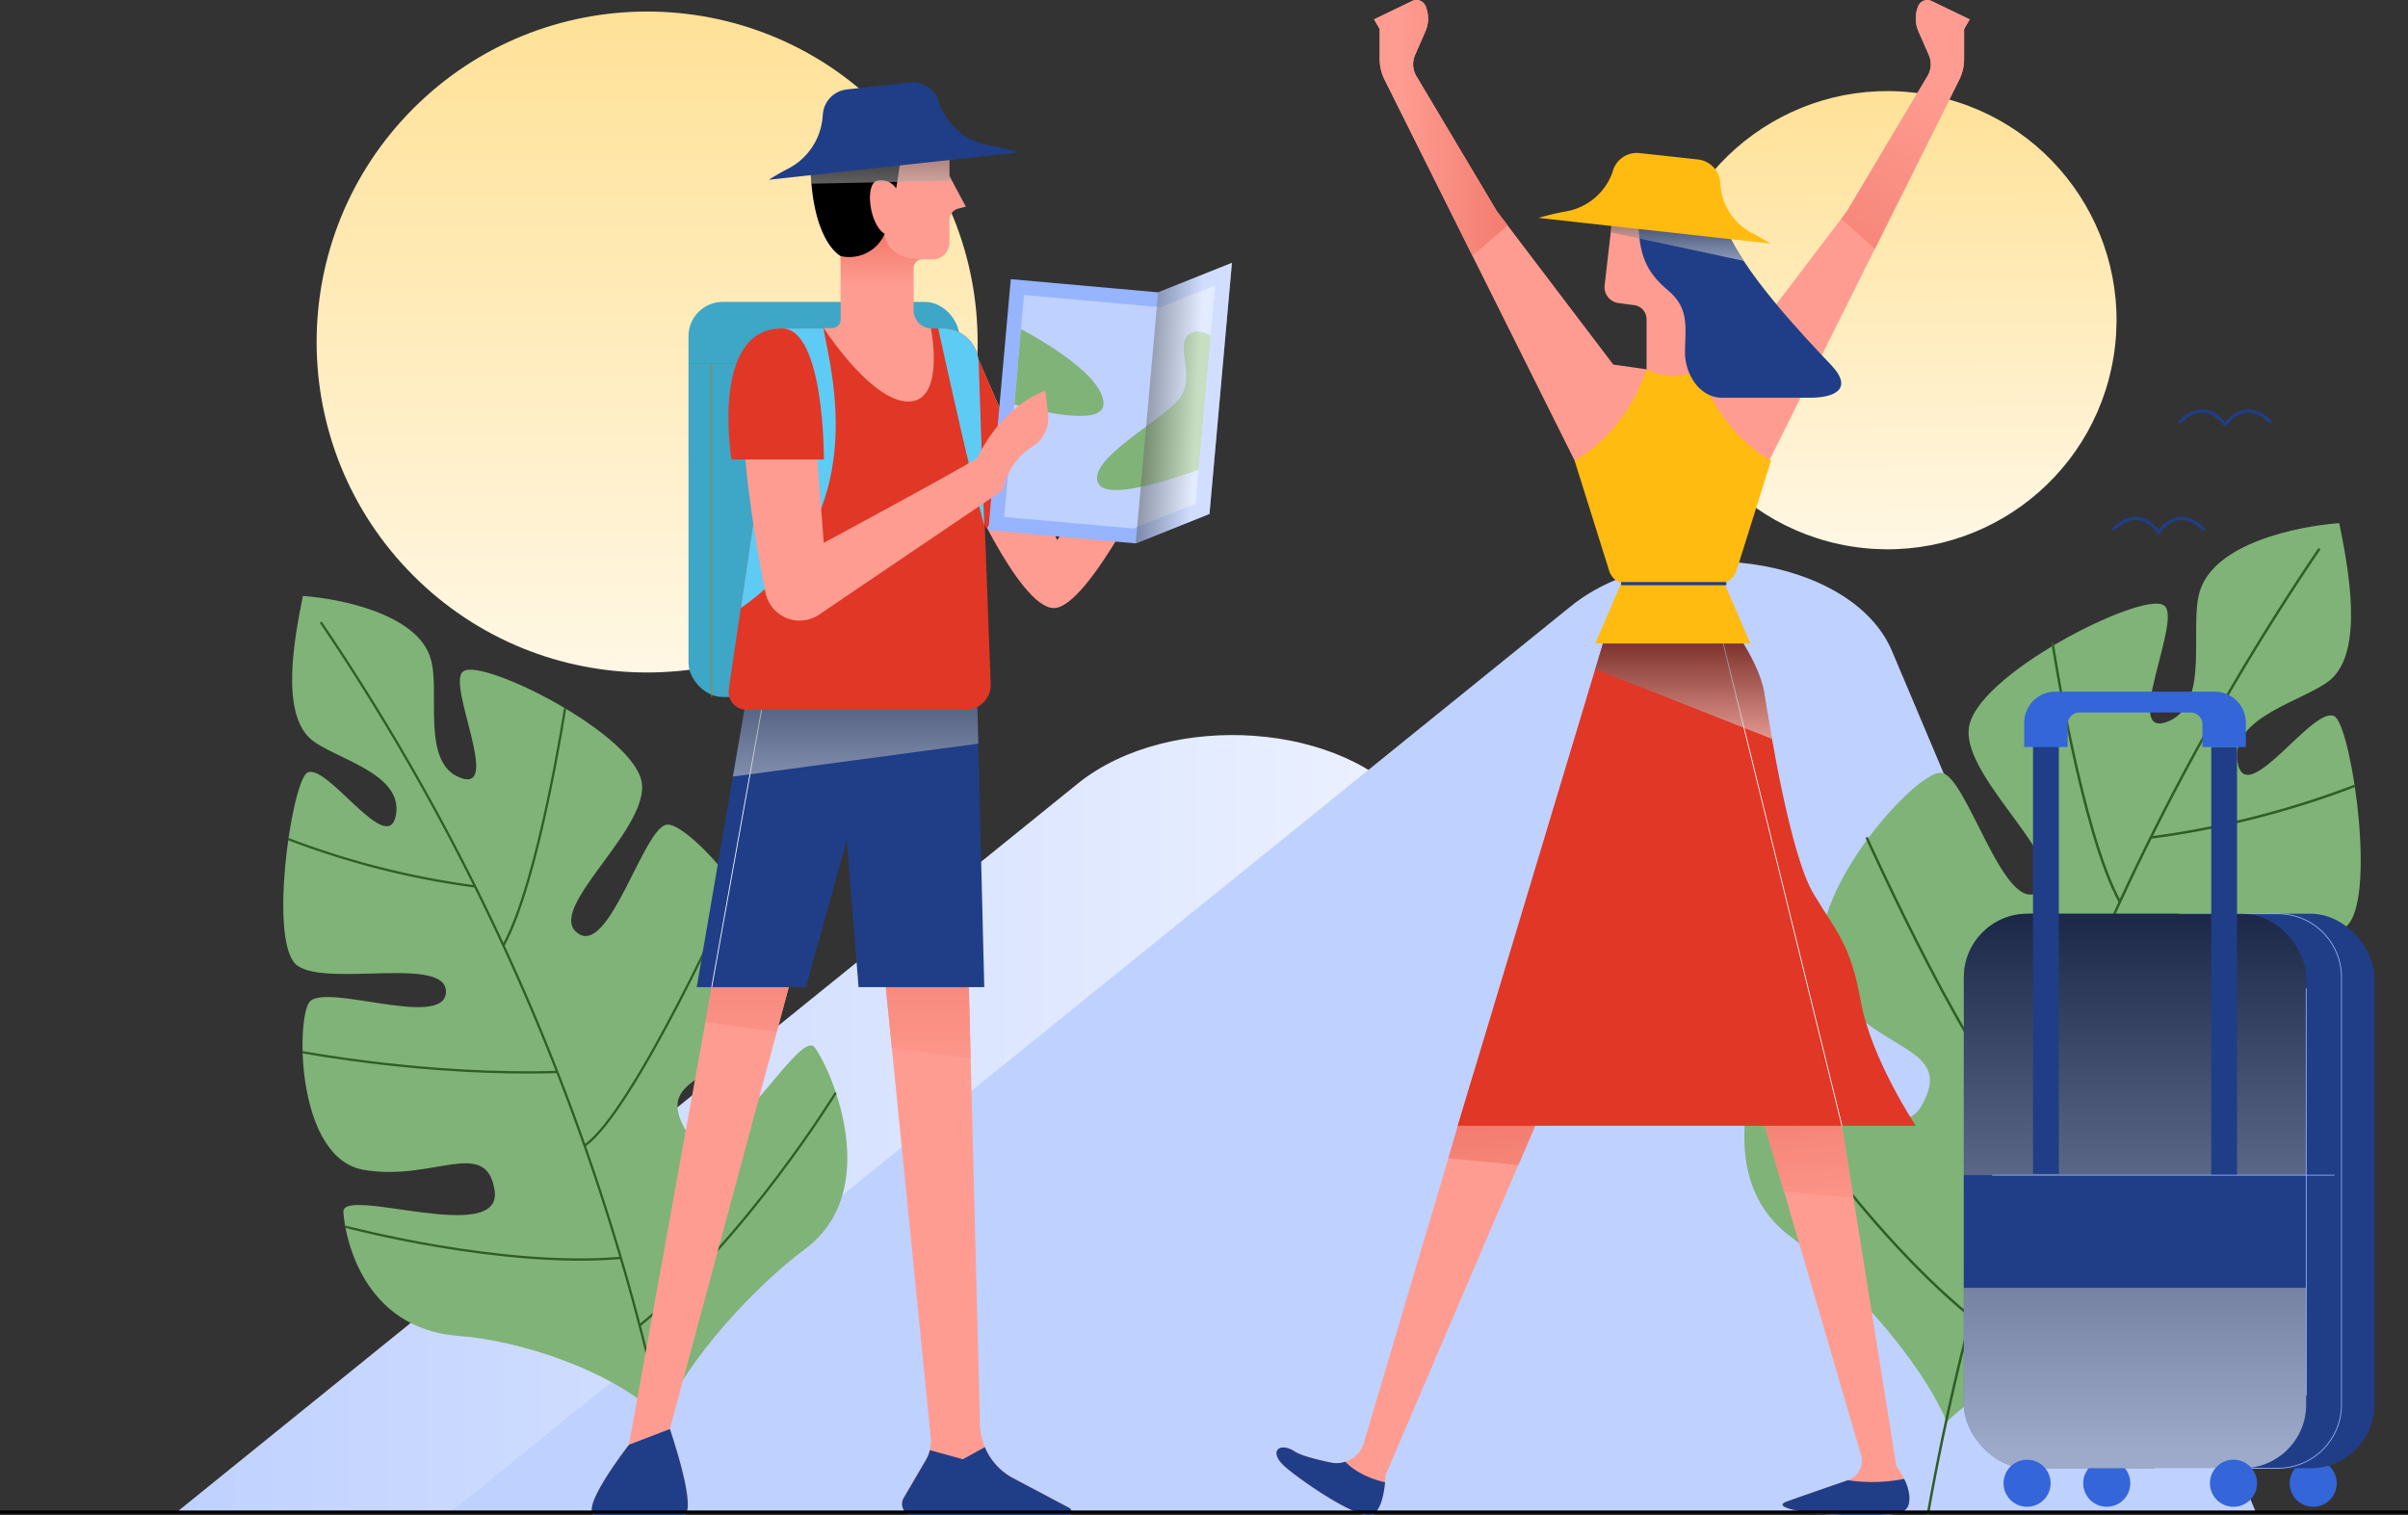 <svg xmlns="http://www.w3.org/2000/svg" xmlns:xlink="http://www.w3.org/1999/xlink" viewBox="0 0 729.32 459.03"><rect x="0" y="0" width="729.32" height="459.03" fill="#333333" stroke="none"/><defs><style>.cls-1{isolation:isolate;}.cls-2{fill:url(#linear-gradient);}.cls-3{fill:url(#linear-gradient-2);}.cls-4{fill:url(#linear-gradient-3);}.cls-5{fill:#bfd1ff;}.cls-6{fill:#80b377;}.cls-11,.cls-16,.cls-19,.cls-33,.cls-34,.cls-35,.cls-7,.cls-8{fill:none;}.cls-7,.cls-8{stroke:#2e5e26;}.cls-11,.cls-16,.cls-19,.cls-33,.cls-34,.cls-7,.cls-8{stroke-miterlimit:10;}.cls-7{stroke-width:0.69px;}.cls-8{stroke-width:0.75px;}.cls-9{fill:#3465d9;}.cls-10{fill:#203e87;}.cls-11{stroke:#96b4ff;}.cls-11,.cls-16,.cls-19{stroke-width:0.24px;}.cls-12,.cls-17,.cls-24,.cls-25,.cls-29,.cls-30{opacity:0.56;mix-blend-mode:multiply;}.cls-12{fill:url(#linear-gradient-4);}.cls-13{fill:#ff9c91;}.cls-14{fill:url(#linear-gradient-5);}.cls-15{fill:url(#linear-gradient-6);}.cls-16{stroke:#fff;}.cls-17{fill:url(#linear-gradient-7);}.cls-18{fill:#3ea6c6;}.cls-19{stroke:#b3830b;}.cls-20{fill:#e03726;}.cls-21{fill:#5dcbf4;}.cls-22{fill:#96b4ff;}.cls-23{fill:url(#linear-gradient-8);}.cls-24{fill:url(#linear-gradient-9);}.cls-25{fill:url(#linear-gradient-10);}.cls-26{fill:url(#linear-gradient-11);}.cls-27{fill:url(#linear-gradient-12);}.cls-28{fill:#ffbb10;}.cls-29{fill:url(#linear-gradient-13);}.cls-30{fill:url(#linear-gradient-14);}.cls-31{fill:url(#linear-gradient-15);}.cls-32{fill:url(#linear-gradient-16);}.cls-33,.cls-35{stroke:#203e87;}.cls-33,.cls-34,.cls-35{stroke-width:0.96px;}.cls-34{stroke:#000;}.cls-35{stroke-linecap:round;stroke-linejoin:round;}</style><linearGradient id="linear-gradient" x1="195.99" y1="-71.53" x2="195.99" y2="272.58" gradientTransform="translate(130.65 -108.25) rotate(45)" gradientUnits="userSpaceOnUse"><stop offset="0" stop-color="#ffd97a"/><stop offset="1" stop-color="#fff"/></linearGradient><linearGradient id="linear-gradient-2" x1="573.77" y1="-21.55" x2="573.77" y2="216.29" gradientTransform="translate(577.62 -482.83) rotate(80.54)" xlink:href="#linear-gradient"/><linearGradient id="linear-gradient-3" x1="53.55" y1="340.32" x2="589.83" y2="340.32" gradientUnits="userSpaceOnUse"><stop offset="0" stop-color="#bfd1ff"/><stop offset="1" stop-color="#fff"/></linearGradient><linearGradient id="linear-gradient-4" x1="646.65" y1="234.13" x2="646.65" y2="439.78" gradientUnits="userSpaceOnUse"><stop offset="0.13"/><stop offset="1" stop-color="#fff"/></linearGradient><linearGradient id="linear-gradient-5" x1="280" y1="346.07" x2="280" y2="272.63" gradientUnits="userSpaceOnUse"><stop offset="0.19" stop-color="#ff9c91"/><stop offset="1" stop-color="#f27c6f"/></linearGradient><linearGradient id="linear-gradient-6" x1="228.24" y1="346.07" x2="228.24" y2="272.63" xlink:href="#linear-gradient-5"/><linearGradient id="linear-gradient-7" x1="259.13" y1="167.04" x2="259.13" y2="249.54" xlink:href="#linear-gradient-4"/><linearGradient id="linear-gradient-8" x1="266.88" y1="89.92" x2="266.88" y2="72.11" xlink:href="#linear-gradient-5"/><linearGradient id="linear-gradient-9" x1="266.87" y1="28.48" x2="266.87" y2="66.59" xlink:href="#linear-gradient-4"/><linearGradient id="linear-gradient-10" x1="331.47" y1="120.62" x2="362.46" y2="122.33" xlink:href="#linear-gradient-4"/><linearGradient id="linear-gradient-11" x1="462.16" y1="397.49" x2="454.87" y2="340.12" xlink:href="#linear-gradient-5"/><linearGradient id="linear-gradient-12" x1="550.99" y1="386.2" x2="543.7" y2="328.83" xlink:href="#linear-gradient-5"/><linearGradient id="linear-gradient-13" x1="509.93" y1="180.16" x2="509.93" y2="228.32" xlink:href="#linear-gradient-4"/><linearGradient id="linear-gradient-14" x1="507.96" y1="56.94" x2="507.96" y2="81.22" xlink:href="#linear-gradient-4"/><linearGradient id="linear-gradient-15" x1="416.18" y1="38.75" x2="456.63" y2="38.75" xlink:href="#linear-gradient-5"/><linearGradient id="linear-gradient-16" x1="594.64" y1="8.35" x2="540.67" y2="88.94" xlink:href="#linear-gradient-5"/></defs><title>hero-main</title><g class="cls-1"><g id="Layer_2" data-name="Layer 2"><g id="Layer_1-2" data-name="Layer 1"><circle class="cls-2" cx="195.99" cy="103.59" r="100.1" transform="translate(-15.84 168.93) rotate(-45)"/><circle class="cls-3" cx="573.77" cy="99.49" r="69.19" transform="matrix(0.16, -0.99, 0.99, 0.16, 381.35, 649.1)"/><path class="cls-4" d="M53.55,458,326.37,237.39c27.85-22.52,81.43-18.61,101.21,7.39L589.83,458Z"/><path class="cls-5" d="M136.46,458,475.72,183.66c28.76-23.25,85.09-15.42,97.32,13.54L683.23,458Z"/><path class="cls-6" d="M104,367.1c-.34-8,48.36,10.53,45.81-6.57-2.63-16.24-18.48-2.64-39.43-6.16-20.42-3.15-20.78-44.84-16.72-50.8,4.56-6.09,40.31,8.16,41.4-2.78.85-11.59-35.66-1.67-45-8.3-8.81-6.42-2-53.81,2.76-58.28,5.62-4.22,24.72,26,27.11,12.61,2.21-12.83-18.88-17-25.79-22.94-9.34-8.13-4.87-31.07-2.4-43.37,11.76.85,34.81,5.63,38.7,19,3,9.87-3,31.31,8.79,36,13.12,5.25-4.36-28.89,1.16-32.19,5.8-4.12,53.11,19.58,54.06,34.43,1.13,14.27-29,37.59-19.65,44.78,9.74,7.79,20.26-32.74,27.4-32.76,7.72-.37,43.58,40.14,30.5,59.31-12.83,18.48-34.25,16.35-25.45,32.53,9.62,18.14,34.8-31.36,39.59-24.23,5.41,7.46,20.7,43.71-3.31,61.17-14.49,10.85-35.25,32.83-43,51.16-14.86-14.77-43.94-23.88-61.82-25.07C109.74,402.3,104.44,374.46,104,367.1Z"/><path class="cls-7" d="M97.15,188.47A691.51,691.51,0,0,1,205.73,456.4"/><path class="cls-7" d="M87.26,254.13a249.91,249.91,0,0,0,56.62,14.37"/><path class="cls-7" d="M171.14,214.56s-8.06,52.65-18.68,71.83"/><path class="cls-7" d="M91.61,318.69s38.1,7.24,77.16,6"/><path class="cls-7" d="M222.68,268.5S191.85,337,177.05,347"/><path class="cls-7" d="M104.54,371.54S151.8,384.16,188,381"/><path class="cls-7" d="M253.11,331s-26.85,43.84-59.4,70.49"/><path class="cls-6" d="M695.07,362.31c.38-8.71-52.84,11.5-50.06-7.18,2.88-17.75,20.19-2.89,43.09-6.73,22.32-3.44,22.7-49,18.26-55.51-5-6.66-44,8.92-45.23-3-.93-12.66,39-1.82,49.2-9.07,9.62-7,2.23-58.8-3-63.68-6.14-4.62-27,28.45-29.63,13.78-2.41-14,20.63-18.63,28.19-25.07,10.2-8.88,5.32-33.95,2.61-47.39-12.85.93-38,6.16-42.28,20.79-3.24,10.78,3.3,34.21-9.61,39.29-14.32,5.74,4.77-31.57-1.26-35.18-6.34-4.5-58,21.4-59.08,37.63C595,236.54,628,262,617.73,269.88c-10.64,8.5-22.14-35.78-29.94-35.8-8.43-.4-47.62,43.86-33.33,64.8,14,20.2,37.43,17.87,27.81,35.55-10.51,19.83-38-34.27-43.26-26.48-5.91,8.15-22.62,47.77,3.62,66.85,15.84,11.85,38.51,35.87,47,55.89,16.24-16.13,48-26.09,67.55-27.38C688.74,400.77,694.53,370.34,695.07,362.31Z"/><path class="cls-8" d="M702.5,166.2A755.66,755.66,0,0,0,583.85,459"/><path class="cls-8" d="M713.3,238a273.07,273.07,0,0,1-61.86,15.69"/><path class="cls-8" d="M621.66,194.71s8.8,57.53,20.4,78.48"/><path class="cls-8" d="M708.55,308.49s-41.63,7.91-84.31,6.54"/><path class="cls-8" d="M565.34,253.64s33.68,74.87,49.85,85.78"/><path class="cls-8" d="M694.42,366.24S642.79,380,603.2,376.53"/><path class="cls-8" d="M532.09,321.88s29.33,47.91,64.9,77"/><circle class="cls-9" cx="638.08" cy="449.27" r="7.13"/><circle class="cls-9" cx="700.61" cy="449.27" r="7.13"/><rect class="cls-10" x="594.8" y="276.76" width="124.32" height="167.96" rx="19.29" ry="19.29"/><path class="cls-11" d="M659.78,276.76h30.11a19.29,19.29,0,0,1,19.29,19.29V425.43a19.29,19.29,0,0,1-19.29,19.29H652.44"/><rect class="cls-12" x="594.8" y="276.76" width="103.68" height="167.96" rx="19.29" ry="19.29"/><rect class="cls-10" x="594.8" y="355.94" width="103.68" height="34.13"/><rect class="cls-10" x="615.75" y="225.87" width="7.81" height="129.68"/><rect class="cls-10" x="669.73" y="226.26" width="7.81" height="129.68"/><path class="cls-9" d="M613.08,218.94v7.32h13.15v-6.91a3.54,3.54,0,0,1,3.54-3.54h33.75a3.53,3.53,0,0,1,3.54,3.54v6.91h13.15v-7.32a9.45,9.45,0,0,0-9.45-9.45H622.53A9.45,9.45,0,0,0,613.08,218.94Z"/><circle class="cls-9" cx="613.95" cy="449.27" r="7.13"/><path class="cls-9" d="M683.6,449.27a7.13,7.13,0,1,1-7.13-7.13A7.13,7.13,0,0,1,683.6,449.27Z"/><line class="cls-11" x1="698.49" y1="299.4" x2="698.49" y2="422.64"/><path class="cls-13" d="M218.23,284.27l-27.74,153.3S173.85,459,181,459h25.69c5.23,0-3.81-26.16-3.81-26.16l40-148.54Z"/><path class="cls-13" d="M292.86,276.15l3.95,155.32a18.91,18.91,0,0,0,10,16.2l17,9a1.2,1.2,0,0,1-.56,2.26H276.66a3.47,3.47,0,0,1-3-5.23l6.74-11.53a11.28,11.28,0,0,0,1.49-6.79L266,276.15Z"/><polygon class="cls-14" points="266.01 276.15 270.12 317.39 293.99 320.7 292.86 276.15 266.01 276.15"/><polygon class="cls-15" points="218.23 284.27 213.65 309.57 235.21 312.56 242.82 284.27 218.23 284.27"/><polygon class="cls-10" points="227.81 201.29 211.01 299.01 244.09 299.01 256.47 254.47 260.04 299.01 298.11 299.01 295.7 201.29 227.81 201.29"/><line class="cls-16" x1="231.22" y1="211.89" x2="215.56" y2="299.01"/><polygon class="cls-17" points="296.29 225.25 295.7 201.29 227.81 201.29 221.98 235.21 296.29 225.25"/><path class="cls-10" d="M323.79,456.71l-17-9a18.91,18.91,0,0,1-8.51-9.37L291.64,442l-10-2.76a11,11,0,0,1-1.21,3l-6.74,11.53a3.47,3.47,0,0,0,3,5.23h46.57A1.2,1.2,0,0,0,323.79,456.71Z"/><path class="cls-10" d="M181,459h25.69c5.23,0-3.81-26.16-3.81-26.16l-12.37,4.76S173.85,459,181,459Z"/><rect class="cls-18" x="208.53" y="91.45" width="81.99" height="119.66" rx="10.36" ry="10.36"/><line class="cls-19" x1="208.53" y1="110.15" x2="287.68" y2="110.15"/><path class="cls-13" d="M294.09,103.59l26.08,60,20.64-28.71,10.52,4.3s-21.44,45-32.15,45-28.05-40.44-28.05-40.44Z"/><path class="cls-20" d="M294.09,103.59l-3,40.15s4.31,9.61,7.7,16.35l12.54-16.74Z"/><path class="cls-20" d="M236.82,99.49h48.8a10.8,10.8,0,0,1,10.8,10.43l3.64,97.28A7.57,7.57,0,0,1,292.5,215H226.12a5.44,5.44,0,0,1-5.39-6.17Z"/><path class="cls-21" d="M296.42,109.92a10.8,10.8,0,0,0-10.8-10.43h-1.46s9.64,44.15,13.94,59.66Z"/><path class="cls-21" d="M249.4,99.49H236.82l-12.46,84.69C264.23,156.42,251.83,113.23,249.4,99.49Z"/><polygon class="cls-22" points="350.77 88.55 306.14 84.56 299.34 160.61 343.98 164.6 366.32 155.67 373.12 79.62 350.77 88.55"/><polygon class="cls-5" points="304.14 156.59 310.15 89.36 351.43 93.05 368.06 86.41 362.15 152.57 343.32 160.09 304.14 156.59"/><path class="cls-6" d="M334.23,122.11c-.27-8-16.49-17.83-25-22.45l-2,22.87C319.53,125.81,334.44,128.48,334.23,122.11Z"/><path class="cls-6" d="M359.93,101.4c-4,3.47,2.19,12.43-2.55,19.07s-29,19-24.61,26.15c2.76,4.49,18.84-.26,30.3-4.36l3.63-40.61C364.51,100.45,361.88,99.72,359.93,101.4Z"/><path class="cls-13" d="M287.57,73.46V66.64a3.57,3.57,0,0,1,2.68-3.46l2.28-.59-5-9.33V45.32H253.83l.79,32.25V96.72A2.68,2.68,0,0,1,252,99.4h-2.49s14.29,22.22,25.6,22.22,6.84-22.13,6.84-22.13h0a5.56,5.56,0,0,1-5.25-5.55V81.17a2.61,2.61,0,0,1,2.61-2.61h3.2A5.1,5.1,0,0,0,287.57,73.46Z"/><path class="cls-23" d="M267.93,70.82l-13.44,1.42.13,5.33V91.45h22V81.17a2.61,2.61,0,0,1,2.61-2.61C268.12,78.56,267.93,70.82,267.93,70.82Z"/><path d="M265.79,54.7a5.41,5.41,0,0,1,5.62,2.38c1.49-8.37,2-15.43,2-15.43l-17.76,5.26-10.22.91c0,25.4,9.22,29.75,9.22,29.75a11.7,11.7,0,0,0,13.31-6.75C263.32,68.16,261.8,55.52,265.79,54.7Z"/><path class="cls-13" d="M236.82,99.49c-11.18,0-13.69,20-10.12,48.62,1.61,12.83,3.53,23.54,5.17,31.45a10.53,10.53,0,0,0,16.23,6.6l55.6-37.66s1.36-8.55,9-13.19a10.25,10.25,0,0,0,4.72-10l-.84-6.93s-12.5,3.77-20.54,20.24c-.49,1-46.54,25.8-46.54,25.8s-2-26-3-37.71S245.36,99.49,236.82,99.49Z"/><path class="cls-20" d="M221.54,139.18h28s.19-39.69-12.7-39.69C215,99.49,221.54,139.18,221.54,139.18Z"/><path class="cls-24" d="M287.57,53.26V45.32H273.05c.23-2.25.33-3.67.33-3.67L261,45.32h-7.15l0,1.75-8.47.75c0,2.88.13,5.46.34,7.82l42.61-.9Z"/><path class="cls-10" d="M308.58,46.17A82.13,82.13,0,0,0,299.43,44a19.65,19.65,0,0,1-15.17-13.26l0-.12A8.21,8.21,0,0,0,275.51,25l-19,2.09a8.2,8.2,0,0,0-7.28,7.41l-.09,1A19.4,19.4,0,0,1,238.87,51a68.73,68.73,0,0,0-6,3.45Z"/><polygon class="cls-25" points="350.77 88.55 343.98 164.6 366.32 155.67 373.12 79.62 350.77 88.55"/><line class="cls-19" x1="215.56" y1="110.15" x2="215.56" y2="211.11"/><path class="cls-13" d="M446.18,325.49,413.08,437a8.59,8.59,0,0,1-10,6c-4.28-.9-9.09-2.12-11-3.38-4.52-3-8.24.05-2.68,4.81s22.92,16.53,26.49,14.24,3.72-11.76,3.72-11.76l51.15-119.56Z"/><path class="cls-13" d="M530,325.49l33.66,115.24a6.23,6.23,0,0,1-4,7.63c-6,2.08-15.25,5.27-18.6,6.5-5.16,1.89,7.54,4.11,21,4.11s16.45-.09,16.21-5.73c-.18-4.17-3.91-9.19-3.91-9.19l-19-118.56Z"/><path class="cls-10" d="M559.68,448.35h0c-6,2.08-15.25,5.27-18.6,6.5-5.16,1.89,7.54,4.11,21,4.11s16.45-.09,16.21-5.74a14,14,0,0,0-1.58-5.27A49.94,49.94,0,0,1,559.68,448.35Z"/><path class="cls-10" d="M407.46,442.75a8.58,8.58,0,0,1-4.37.26c-4.28-.9-9.09-2.12-11-3.38-4.52-3-8.24.05-2.68,4.81s22.92,16.53,26.49,14.24c2.52-1.61,3.33-6.78,3.6-9.7C413.17,447.5,409.46,444.84,407.46,442.75Z"/><polygon class="cls-26" points="470.81 327.36 446.18 325.49 438.66 350.82 459.88 352.92 470.81 327.36"/><polygon class="cls-27" points="529.95 325.49 540.28 360.86 561.37 362.95 555.35 325.49 529.95 325.49"/><path class="cls-13" d="M476.89,139.47,419.35,24.12a13.85,13.85,0,0,1-1.47-6.22V8.79l-1.7-2.92L427.71.3A3,3,0,0,1,431.84,2l.17.52a9.67,9.67,0,0,1-.32,7l-3.12,7.13a7,7,0,0,0,.4,6.4L453.37,64l35.25,46.43,10.1,1.44L501,136.17Z"/><path class="cls-13" d="M535.87,139.47,593.41,24.12a14,14,0,0,0,1.46-6.22V8.79l1.7-2.92L585,.3A3,3,0,0,0,580.92,2l-.18.52a9.72,9.72,0,0,0,.32,7l3.13,7.13a7,7,0,0,1-.4,6.4L559.38,64,524.13,110.4,514,111.84l-2.32,24.33Z"/><path class="cls-28" d="M514.59,111.84H498.72c-7,20.48-21.83,27.63-21.83,27.63l10.49,33.44a5.53,5.53,0,0,0,5.27,3.87h28a5.54,5.54,0,0,0,5.27-3.87l10.49-33.44S521.54,132.32,514.59,111.84Z"/><path class="cls-20" d="M488.9,183.58,441.49,341H580.25s-13.5-20.24-16.67-37.7-7.15-20.64-14.29-32.54-13.25-50.41-15-61.13-14.1-26.09-14.1-26.09Z"/><line class="cls-16" x1="520.22" y1="187.99" x2="557.89" y2="341.04"/><path class="cls-29" d="M536.7,223.81c-1.07-6.06-1.89-11.17-2.36-14.14-1.72-10.71-14.11-26.09-14.11-26.09H488.9l-5.75,19.09Z"/><polygon class="cls-28" points="530.15 194.91 483.15 194.91 490.99 176.78 522.32 176.78 530.15 194.91"/><path class="cls-13" d="M488.6,63.91,486,86.4a4.87,4.87,0,0,0,4.18,5.39l4.79.64a4.3,4.3,0,0,1,3.73,4.26v15.15s7,4.61,16.81,0V92.93s5.21-16.81.75-27.53S489.19,58.75,488.6,63.91Z"/><path class="cls-10" d="M496.19,65.4c0,11.76,2.38,17,9.08,22.62s5.06,11.76,5.06,18.9c0,5.66,3.87,13.55,11.31,13.55h26.79c6.55,0,13.39-2.35,6.1-10S526.4,81,522.38,67.78Z"/><path class="cls-30" d="M528.06,79a46.54,46.54,0,0,1-5.68-11.17l-5.44-.49a19.14,19.14,0,0,0-.66-1.89c-4.47-10.72-27.09-6.65-27.68-1.49l-.74,6.42Z"/><path class="cls-28" d="M466,66a75.86,75.86,0,0,1,8.48-2,18.21,18.21,0,0,0,14.05-12.28l0-.11a7.6,7.6,0,0,1,8.07-5.24l17.63,1.93A7.6,7.6,0,0,1,521,55.16l.09,1a17.92,17.92,0,0,0,9.49,14.4q2.82,1.44,5.57,3.2Z"/><path class="cls-31" d="M456.63,68.26,453.37,64,429,23.07a7,7,0,0,1-.4-6.4l3.12-7.13a9.67,9.67,0,0,0,.32-7L431.84,2A3,3,0,0,0,427.71.3L416.18,5.87l1.7,2.92V17.9a13.85,13.85,0,0,0,1.47,6.22L446,77.5Z"/><path class="cls-32" d="M559.38,64l-1.73,2.28,10.2,9.1,25.56-51.23a14,14,0,0,0,1.46-6.22V8.79l1.7-2.92L585,.3A3,3,0,0,0,580.92,2l-.18.52a9.72,9.72,0,0,0,.32,7l3.13,7.13a7,7,0,0,1-.4,6.4Z"/><line class="cls-33" x1="490.99" y1="176.78" x2="522.86" y2="176.78"/><line class="cls-34" y1="458" x2="729.32" y2="458"/><line class="cls-11" x1="603.38" y1="355.94" x2="707.06" y2="355.94"/><path class="cls-35" d="M667.42,160.28c-8.11-7.84-13.64,1-13.64,1s-5.53-8.82-13.64-1"/><path class="cls-35" d="M687.61,127.74c-8.11-7.84-13.64,1-13.64,1s-5.53-8.81-13.64-1"/></g></g></g></svg>